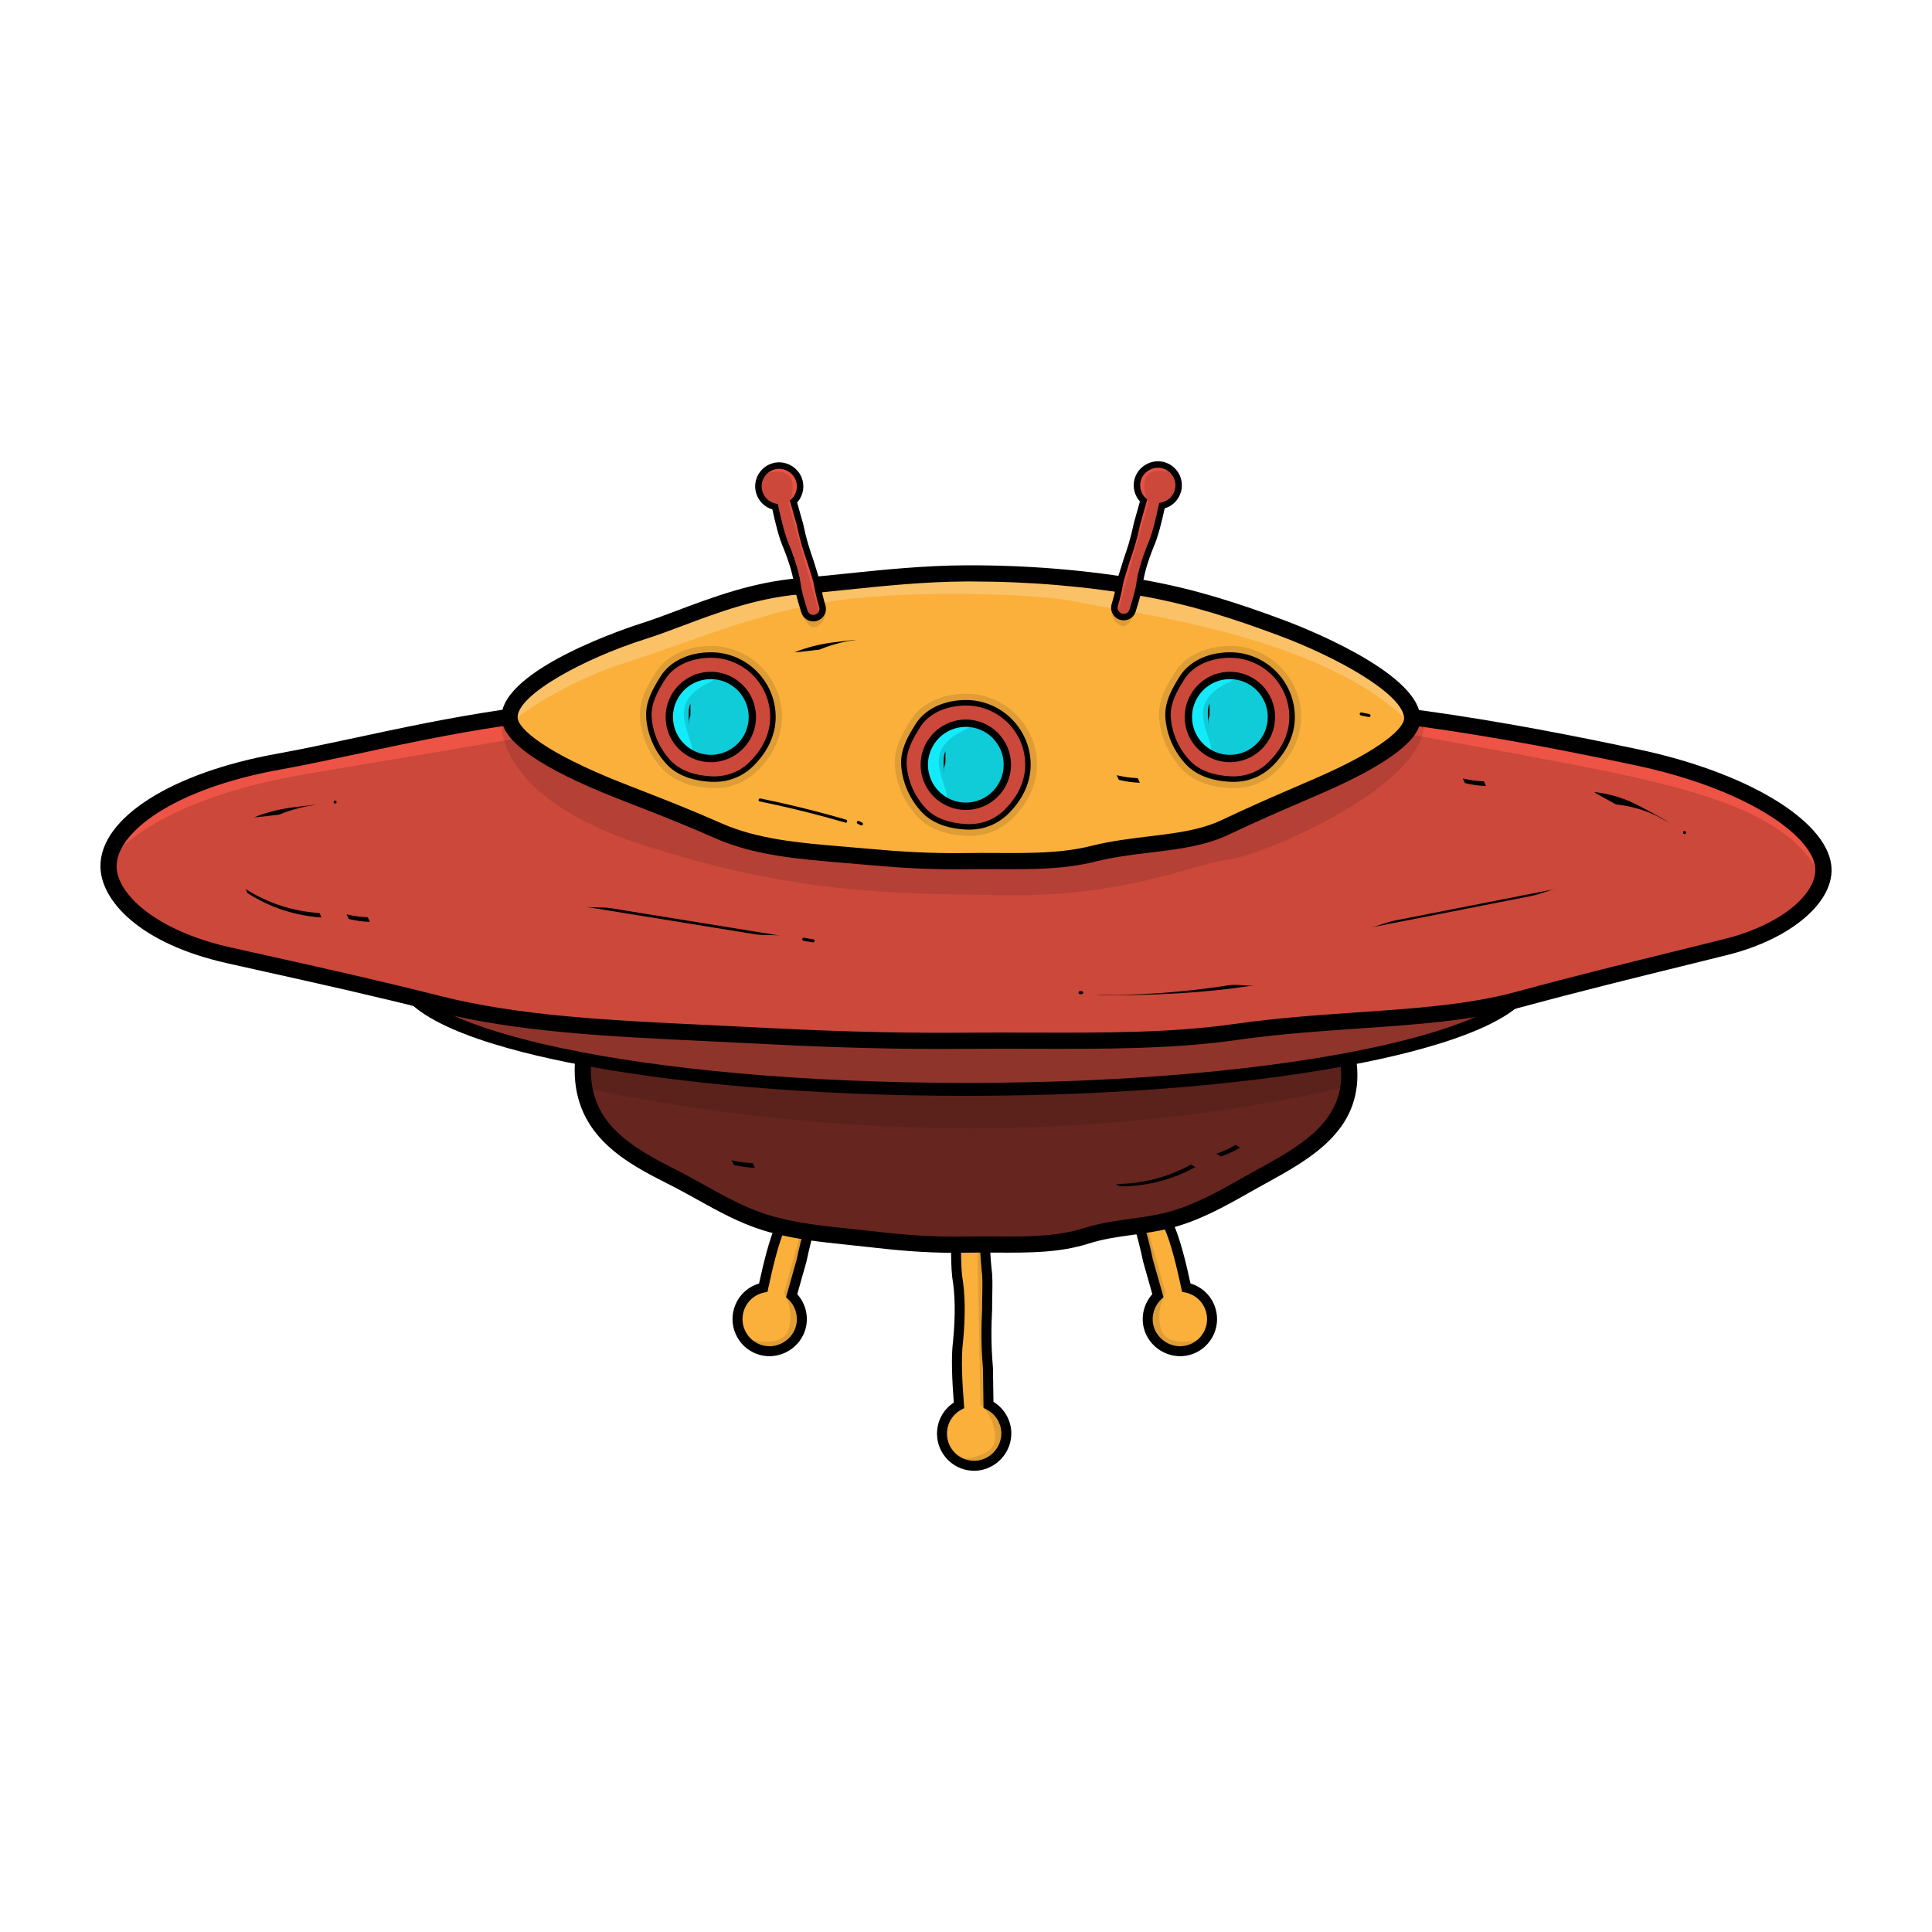 <?xml version='1.0' encoding='utf-8'?>
<svg xmlns="http://www.w3.org/2000/svg" enable-background="new 0 0 2000 2000" version="1.1" viewBox="0 0 2e3 2e3"> <style type="text/css"> .st0{opacity:0.11;} .st1{fill:#FBB03B;} .st2{fill:#66251E;} .st3{fill:#8F342A;} .st4{fill:#CB483B;} .st5{fill:#ED5445;} .st6{fill:#FBC167;} .st7{fill:#E85243;} .st8{fill:#10CBD8;} .st9{fill:#13EBFA;} </style> <path class="st0" d="m1146.9 1169.2s-2.29-16.6 13.21-26.94c15.51-10.34 26.9 24.45 26.9 24.45l-40.11 2.49z"/> <path class="st1" d="m1230 1397.7c-17.78 4.73-36.71-6.62-40.96-24.52-2.84-11.95 1.21-24.04 9.67-31.97l-10.27-36.32c-5.56-26.52-10.89-42.41-16.65-58.87-4.95-16.85-9.71-28.68-11.4-40.32-2.3-11.59-4.81-22.1-7.62-31.18-2.5-8.1 1.98-16.68 10.14-18.99 7.79-2.2 15.91 2.21 18.33 9.93 4.56 14.58 8.5 28.2 10.49 38.84 2.76 22.13 9.81 43.6 18.33 64.83 6.66 14.71 12.48 37.95 18.03 63.76 11.81 2.42 21.9 11.15 25.4 23.55 5.06 17.88-5.47 36.47-23.49 41.26z"/> <path class="st0" d="m1239.4 1387.2s-32.73 8.35-37.89-12.33 5.17-36.18 5.17-36.18l-48.2-173.5-6.38 3.13 46.63 172.9-10.19 19.28 2.63 24.71 21.21 12.04h23.51l7.62-6.29-4.11-3.76z"/> <path d="m1167 1149.8c-1.83 0-3.7 0.25-5.55 0.77-5.23 1.48-9.53 4.92-12.13 9.69-2.64 4.86-3.19 10.47-1.54 15.79 2.63 8.53 5.09 18.56 7.49 30.66 1.17 8.07 3.85 16.42 6.95 26.09 1.44 4.49 2.99 9.33 4.57 14.68 6.11 17.49 11.16 32.73 16.55 58.48l9.54 33.78c-8.43 9.34-11.83 22.33-8.91 34.64 2.35 9.89 8.83 18.64 17.8 24 8.95 5.36 19.72 6.93 29.52 4.32 10.05-2.67 18.41-9.12 23.55-18.15s6.41-19.51 3.59-29.5c-3.61-12.78-13.42-22.62-26.01-26.37-4.56-20.93-10.58-45.97-17.7-61.67-10.02-24.98-15.57-44.57-17.91-63.34-1.8-9.68-5.09-21.84-10.69-39.74-2.71-8.63-10.55-14.13-19.12-14.13zm54.75 243.81c-5.07 0-10.18-1.4-14.69-4.09-6.59-3.94-11.34-10.32-13.05-17.52-2.32-9.76 0.82-20.11 8.17-27.01l2.3-2.15-11.12-39.34c-5.43-25.96-10.8-42.17-16.75-59.17-1.52-5.19-3.1-10.11-4.56-14.68-3.08-9.61-5.51-17.2-6.6-24.68-2.52-12.71-5.06-23.09-7.8-31.96-0.82-2.64-0.55-5.42 0.75-7.81 1.25-2.3 3.33-3.96 5.86-4.68 5.13-1.45 10.4 1.41 11.99 6.5 3.68 11.78 8.19 26.78 10.34 38.25 2.41 19.37 8.16 39.76 18.62 65.8 7.16 15.81 13.26 41.92 17.78 62.93l0.71 3.3 3.31 0.67c10.37 2.12 18.6 9.75 21.46 19.9 2.07 7.31 1.14 14.97-2.62 21.58-3.76 6.6-9.88 11.32-17.23 13.27-2.24 0.6-4.55 0.89-6.87 0.89z"/> <path class="st0" d="m871.31 1169.2s2.29-16.6-13.21-26.94c-15.51-10.34-26.9 24.45-26.9 24.45l40.11 2.49z"/> <path class="st1" d="m788.24 1397.7c17.78 4.73 36.71-6.62 40.96-24.52 2.84-11.95-1.21-24.04-9.67-31.97l10.27-36.32c5.56-26.52 10.89-42.41 16.65-58.87 4.95-16.85 9.71-28.68 11.4-40.32 2.3-11.59 4.81-22.1 7.62-31.18 2.5-8.1-1.98-16.68-10.14-18.99-7.79-2.2-15.91 2.21-18.33 9.93-4.56 14.58-8.5 28.2-10.49 38.84-2.76 22.13-9.81 43.6-18.33 64.83-6.66 14.71-12.48 37.95-18.03 63.76-11.81 2.42-21.9 11.15-25.4 23.55-5.06 17.88 5.48 36.47 23.49 41.26z"/> <path class="st0" d="m778.86 1387.2s32.73 8.35 37.89-12.33c5.17-20.67-5.17-36.18-5.17-36.18l48.2-173.5 6.38 3.13-46.63 172.9 10.19 19.28-2.63 24.71-21.21 12.04h-23.51l-7.62-6.29 4.11-3.76z"/> <path d="m851.19 1149.8c1.83 0 3.7 0.25 5.55 0.77 5.23 1.48 9.53 4.92 12.13 9.69 2.64 4.86 3.19 10.47 1.54 15.79-2.63 8.53-5.09 18.56-7.49 30.66-1.17 8.07-3.85 16.42-6.95 26.09-1.44 4.49-2.99 9.33-4.57 14.68-6.11 17.49-11.16 32.73-16.55 58.48l-9.54 33.78c8.43 9.34 11.83 22.33 8.91 34.64-2.35 9.89-8.83 18.64-17.8 24-8.95 5.36-19.72 6.93-29.52 4.32-10.05-2.67-18.41-9.12-23.55-18.15s-6.41-19.51-3.59-29.5c3.61-12.78 13.42-22.62 26.01-26.37 4.56-20.93 10.58-45.97 17.7-61.67 10.02-24.98 15.57-44.57 17.91-63.34 1.8-9.68 5.09-21.84 10.69-39.74 2.71-8.62 10.54-14.13 19.12-14.13zm-54.75 243.82c5.07 0 10.18-1.4 14.69-4.09 6.59-3.94 11.34-10.32 13.05-17.52 2.32-9.76-0.82-20.11-8.17-27.01l-2.3-2.15 11.12-39.34c5.43-25.96 10.8-42.17 16.75-59.17 1.52-5.19 3.1-10.11 4.56-14.68 3.08-9.61 5.51-17.2 6.6-24.68 2.52-12.71 5.06-23.09 7.8-31.96 0.82-2.65 0.55-5.42-0.75-7.81-1.25-2.3-3.33-3.96-5.86-4.68-5.13-1.45-10.4 1.41-11.99 6.5-3.68 11.78-8.19 26.78-10.34 38.25-2.41 19.37-8.16 39.76-18.62 65.8-7.16 15.81-13.26 41.92-17.78 62.93l-0.71 3.3-3.31 0.67c-10.37 2.12-18.6 9.75-21.46 19.9-2.07 7.31-1.14 14.97 2.62 21.58 3.76 6.6 9.88 11.32 17.23 13.27 2.24 0.59 4.55 0.89 6.87 0.89z"/> <path class="st0" d="m1023.7 1274.6s-2.55-16.56-20.37-22.03-18.78 31.13-18.78 31.13l39.15-9.1z"/> <path class="st1" d="m1009.5 1517.3c18.39-0.55 33.29-16.85 32.23-35.22-0.7-12.26-8.03-22.69-18.41-27.87l-0.55-37.74c-2.26-27.01-1.7-43.76-0.89-61.18-0.08-17.56 1.1-30.26-0.61-41.9-1.11-11.76-1.71-22.55-1.62-32.06 0.08-8.47-6.67-15.42-15.15-15.29-8.09 0.12-14.61 6.67-14.72 14.76-0.2 15.28-0.07 29.45 1.06 40.22 3.69 22 3.07 44.58 0.98 67.36-2.18 16-1.1 39.93 0.96 66.26-10.62 5.69-17.79 16.95-17.6 29.84 0.27 18.58 15.69 33.38 34.32 32.82z"/> <path class="st0" d="m997.48 1509.9s33.75-1.36 32.78-22.65c-0.96-21.29-15.3-33.19-15.3-33.19l-3.45-180.03 7.01 1.17 4.78 179.01 15.28 15.56 4.55 24.43-16.88 17.6-22.53 6.73-9.1-3.85 2.86-4.78z"/> <path d="m998.87 1261.8c1.76-0.52 3.61-0.82 5.54-0.85 5.43-0.08 10.54 1.99 14.39 5.82 3.92 3.9 6.05 9.12 6 14.69-0.08 8.93 0.44 19.24 1.6 31.52 1.19 8.07 1.01 16.83 0.81 26.99-0.09 4.71-0.2 9.8-0.17 15.37-0.85 18.51-1.32 34.56 0.87 60.77l0.52 35.1c10.75 6.54 17.73 18.01 18.45 30.65 0.58 10.15-3.13 20.39-10.19 28.09-7.04 7.7-16.91 12.28-27.05 12.59-10.39 0.31-20.25-3.47-27.76-10.65s-11.73-16.86-11.88-27.24c-0.19-13.27 6.39-25.52 17.37-32.71-1.62-21.36-3.01-47.08-0.69-64.15 2.46-26.8 2.17-47.16-0.96-65.81-1.04-9.79-1.37-22.38-1.13-41.14 0.13-9.08 6.06-16.59 14.28-19.04zm17.29 249.28c4.85-1.45 9.35-4.25 12.9-8.12 5.18-5.66 7.91-13.14 7.49-20.52-0.57-10.02-6.53-19.04-15.56-23.54l-2.82-1.4-0.6-40.88c-2.22-26.43-1.72-43.5-0.88-61.49-0.03-5.41 0.07-10.58 0.17-15.37 0.2-10.09 0.36-18.06-0.73-25.54-1.22-12.9-1.76-23.57-1.67-32.85 0.03-2.77-1.02-5.35-2.95-7.27-1.86-1.85-4.33-2.85-6.95-2.81-5.33 0.08-9.56 4.32-9.63 9.66-0.16 12.35-0.19 28 1.03 39.61 3.23 19.25 3.55 40.43 0.99 68.38-2.34 17.19-0.71 43.96 0.97 65.38l0.26 3.37-2.98 1.59c-9.33 5-15.03 14.66-14.88 25.21 0.11 7.6 3.19 14.67 8.69 19.92 5.49 5.25 12.7 8.02 20.3 7.79 2.33-0.07 4.63-0.45 6.85-1.12z"/> <path class="st2" d="m1396 1124.4c-6.46 45.58-49.9 71.17-88.48 92.64-95.99 53.45-199.64 69.26-307.52 71.37-37.38 0.74-69.19-2.21-99.97-5.79-36.07-4.19-73.01-6.26-107.91-17.11-33.86-10.52-63.27-30.48-94.68-46.32-42.94-21.67-84.43-44.85-92.67-93.44-0.97-5.69-1.47-11.76-1.47-18.19 0-40.52 28.23-87.75 78.6-108.08 15.54-6.3 32.42-14.8 50.64-23.38 30.68-14.47 65.11-29.07 103.09-33.19 51.11-5.56 106.74-15.84 164.38-16.21 63.1-0.4 122.38 6.7 174.56 18.42 42.47 9.54 80.71 24.68 113.87 39.65 7.6 3.42 14.94 6.83 22 10.18 51.41 24.35 84.1 73.11 86.24 112.6 0.32 5.9 0.05 11.53-0.68 16.85z"/> <path class="st0" d="m1396 1124.4c-342.79 79.64-654.76 31.15-791.24 1.34-0.97-5.69-1.47-11.76-1.47-18.19 0-40.52 28.23-87.75 78.6-108.08 15.54-6.3 32.42-14.8 50.64-23.38l255.24-4.45s151.11 2.21 300.65 13.13c7.6 3.42 14.94 6.83 22 10.18 51.41 24.35 84.1 73.11 86.24 112.6 0.34 5.9 0.07 11.53-0.66 16.85z"/> <path d="m988.28 1296.9c-30.98 0-58.45-2.39-89.24-5.96-7.02-0.81-14.08-1.55-21.15-2.28-29.22-3.04-59.44-6.18-88.29-15.15-24.36-7.57-46.5-19.87-67.91-31.76-9.15-5.08-18.62-10.34-28.04-15.1-44-22.21-98.77-49.86-98.77-119.1 0-39.5 26.24-92.61 83.85-115.85 11.19-4.52 23.23-10.29 35.98-16.4 34.98-16.78 74.63-35.8 120-40.72 14.67-1.59 29.49-3.55 45.17-5.62 38.6-5.1 78.52-10.37 120.02-10.63 60.4-0.37 119.78 5.89 176.46 18.61 51.95 11.67 96.84 31.14 137.61 50.44 50.27 23.8 88.55 74.15 91.04 119.72 3.49 63.99-49.05 92.86-95.41 118.33-5.65 3.11-11.24 6.17-16.63 9.26-26.59 15.21-52.84 29.47-81.65 36.77-12.85 3.25-25.85 5.06-38.43 6.81-15.8 2.19-30.72 4.27-45.46 8.96-30.91 9.85-62.97 9.66-96.9 9.46-9.89-0.06-20.12-0.12-30.4 0.08-4.02 0.09-7.96 0.13-11.85 0.13zm16.78-361.84c-1.68 0-3.36 0-5.05 0.02-40.46 0.25-79.84 5.45-117.93 10.48-15.79 2.09-30.7 4.05-45.56 5.67-42.51 4.62-80.79 22.98-114.56 39.17-12.99 6.23-25.27 12.12-36.95 16.83-50.41 20.34-73.37 66.26-73.37 100.32 0 54.6 38.82 78.53 89.57 104.15 9.72 4.91 19.33 10.25 28.63 15.41 21.62 12.01 42.03 23.35 64.74 30.41 27.27 8.47 56.65 11.53 85.05 14.48 7.13 0.74 14.26 1.48 21.34 2.3 33.98 3.93 63.79 6.42 98.82 5.74 10.49-0.2 20.83-0.14 30.82-0.08 32.57 0.19 63.34 0.37 91.72-8.67 16.11-5.13 32.44-7.4 48.24-9.6 12.69-1.76 24.67-3.43 36.62-6.45 26.76-6.78 51.9-20.46 77.44-35.07 5.48-3.13 11.14-6.25 16.89-9.4 44.09-24.22 89.67-49.27 86.76-102.74-1.86-34.14-30.45-81.34-81.49-105.5-39.9-18.89-83.75-37.93-134.11-49.23-53.84-12.11-110.22-18.24-167.62-18.24z"/> <ellipse class="st3" cx="1e3" cy="1008.8" rx="583.46" ry="118.89"/> <path d="m1e3 1134.4c-156.28 0-303.28-12.42-413.91-34.96-80.41-16.38-176.25-45.41-176.25-90.63s95.85-74.25 176.25-90.63c110.63-22.54 257.62-34.96 413.91-34.96s303.28 12.42 413.91 34.96c80.41 16.38 176.25 45.41 176.25 90.63s-95.85 74.25-176.25 90.63c-110.63 22.55-257.62 34.96-413.91 34.96zm0-237.79c-345.01 0-576.77 58.01-576.77 112.2s231.76 112.2 576.77 112.2 576.77-58.01 576.77-112.2-231.76-112.2-576.77-112.2z"/> <path class="st4" d="m1886.6 909.12c-6.3 27.13-42.07 56.67-99.91 71.2-55.33 13.9-129.11 31.21-215.62 54.66-83.33 22.57-184.64 18.05-291.71 33.29-86.31 12.29-179.08 8.27-279.52 9.14-83.56 0.74-154.73-2.21-223.59-5.79-116.52-6.03-227.04-8.27-323.09-32.59-78.34-19.83-147.43-34.63-216.79-50.2-81.28-18.25-124.05-58.58-124.05-92.27 0-5.73 1.27-11.62 3.78-17.55 15.1-35.8 75.39-73.08 172.11-90.53 66.51-11.99 143.95-32.22 231.79-45.25 35.67-5.33 73.08-9.41 112.16-11.32 114.31-5.56 238.73-15.84 367.67-16.21 141.2-0.4 273.83 6.7 390.58 18.42 28.77 2.88 56.67 6.3 83.66 10.05 82.56 11.49 156.47 26.29 220.31 39.79 115.04 24.35 188.19 73.11 192.98 112.6 0.51 4.09 0.24 8.31-0.76 12.56z"/> <path class="st5" d="m1886.6 909.12c-2.51-3.42-5.06-7.23-7.54-11.55-33.26-57.57-130.85-79.71-187.79-93.11s-286.12-53.95-286.12-53.95h-789.45s-143.08 24.75-297.57 50.61c-154.5 25.86-197.43 82.05-197.43 82.05l-4.59-4.15c15.1-35.8 75.39-73.08 172.11-90.53 66.51-11.99 143.95-32.22 231.79-45.25 35.67-5.33 73.08-9.41 112.16-11.32 114.31-5.56 238.73-15.84 367.67-16.21 141.2-0.4 273.83 6.7 390.58 18.42 28.77 2.88 56.67 6.3 83.66 10.05 82.56 11.49 156.47 26.29 220.31 39.79 115.04 24.35 188.19 73.11 192.98 112.6 0.5 4.08 0.23 8.3-0.77 12.55z"/> <path d="m974.49 1085.9c-73.93 0-138.99-2.81-198.64-5.92-15.51-0.8-30.92-1.54-46.21-2.27-99.99-4.77-194.44-9.28-278.51-30.56-63.05-15.96-120.58-28.76-176.22-41.14-13.49-3-26.91-5.99-40.35-9.01-90.21-20.26-130.59-65.04-130.59-100.44 0-49.85 73.46-96.6 182.78-116.32 25.46-4.59 52.59-10.41 81.32-16.56 45.19-9.69 96.42-20.67 150.74-28.73 39.39-5.88 76.35-9.61 112.98-11.4 32.91-1.6 66.07-3.56 101.17-5.63 85.98-5.08 174.88-10.33 266.89-10.59 133.96-0.36 265.62 5.83 391.44 18.46 27.44 2.75 54.91 6.05 83.98 10.09 83.04 11.55 158.26 26.65 220.89 39.89 111.81 23.66 193.87 72.92 199.56 119.78 4.55 37.08-40.42 76.15-106.94 92.89-15.04 3.78-31.45 7.81-49.1 12.15-46.09 11.33-103.45 25.42-166.37 42.47-50.29 13.62-106.78 17.52-166.59 21.64-40.79 2.81-82.97 5.72-126.14 11.86-66.92 9.53-137.49 9.34-212.18 9.14-22.25-0.06-45.24-0.12-68.45 0.08-8.61 0.08-17.09 0.12-25.46 0.12zm36.98-361.84c-3.86 0-7.71 0-11.58 0.02-91.53 0.26-180.2 5.5-265.95 10.56-35.15 2.08-68.34 4.03-101.34 5.64-36.07 1.76-72.49 5.44-111.33 11.24-53.8 7.98-104.74 18.9-149.69 28.54-28.87 6.19-56.13 12.03-81.86 16.67-110.96 20.01-169.01 65.37-169.01 99.84 0 28.68 40.36 66.78 117.51 84.1 13.43 3.02 26.84 6 40.32 9 55.75 12.41 113.41 25.24 176.69 41.26 82.44 20.87 176.07 25.34 275.2 30.07 15.3 0.73 30.74 1.47 46.28 2.27 66.14 3.44 138.93 6.52 223.08 5.78 23.3-0.2 46.35-0.14 68.64-0.08 74.08 0.2 144.05 0.38 209.77-8.98 43.77-6.23 86.26-9.16 127.34-11.99 58.96-4.06 114.65-7.9 163.36-21.09 63.1-17.1 120.57-31.22 166.75-42.57 17.62-4.33 34-8.36 49.02-12.13 65.25-16.42 97.34-50.7 94.4-74.62-3.98-32.83-70.66-80.93-186.4-105.43-62.34-13.18-137.2-28.2-219.73-39.69-28.85-4.01-56.11-7.28-83.34-10.01-121.6-12.21-248.77-18.4-378.13-18.4z"/> <g class="st0"> <path d="m1271.4 889.86c-38.15 5.02-105.87 38.52-229.58 36.84-123.72-1.71-217.9-1.67-374.47-51.44-156.61-49.8-148.2-127.74-148.2-127.74l0.94-4.29c35.67-5.33 73.08-9.41 112.16-11.32 114.31-5.56 238.73-15.84 367.67-16.21 141.2-0.4 273.83 6.7 390.58 18.42 28.77 2.88 56.67 6.3 83.66 10.05 7.24 66.95-164.61 140.67-202.76 145.69z"/> </g> <path class="st1" d="m1461.9 742.5c1.71 24.72-60.99 55.13-92.44 68.99-25.99 11.45-60.62 25.72-101.24 45.01-39.15 18.59-86.71 14.84-137.01 27.4-40.52 10.11-84.06 6.83-131.25 7.54-39.22 0.6-72.64-1.81-105-4.76-54.72-4.96-106.6-6.83-151.72-26.83-36.81-16.34-69.26-28.53-101.81-41.36-38.18-15.04-113.94-48.23-113.94-75.99 0-4.62 1.64-9.34 4.59-14.1 18.42-29.61 88.12-60.49 133.7-74.89 43.91-13.9 97.96-41.19 161.53-46.59 53.65-4.59 112.1-13.06 172.65-13.36 66.31-0.3 128.61 5.53 183.43 15.17 54.86 9.65 102.95 26.29 142.74 41.03 47.26 17.55 114.04 50.5 131.49 80.25v0.03c2.5 4.22 4.01 8.41 4.28 12.46z"/> <path class="st6" d="m1457.6 730.01v0.03l-4.05 13.06c-93.78-88.18-291.41-109.45-335.79-119.5-44.41-10.05-186.71-13.4-263.75 0-77.03 13.4-137.31 40.19-205.1 61.86s-113.06 57.04-113.06 57.04l-3.78-14.1c18.42-29.61 88.12-60.49 133.7-74.89 43.91-13.9 97.96-41.19 161.53-46.59 53.65-4.59 112.1-13.06 172.65-13.36 66.31-0.3 128.61 5.53 183.43 15.17 54.86 9.65 102.95 26.29 142.74 41.03 47.25 17.55 114.03 50.51 131.48 80.25z"/> <path d="m987.68 899.91c-32.45 0-61.23-1.97-93.5-4.89-7.25-0.66-14.45-1.26-21.59-1.86-47.5-3.98-92.36-7.74-132.76-25.66-29.54-13.1-56.54-23.65-82.64-33.84-6.3-2.46-12.57-4.91-18.84-7.38-79.12-31.16-119.24-59.35-119.24-83.77 0-50.83 138.24-95.13 144.13-96.99 11.81-3.73 24.48-8.5 37.9-13.54 36.62-13.77 78.13-29.38 125.45-33.4 15.44-1.31 31.02-2.93 47.52-4.63 40.49-4.19 82.35-8.52 125.82-8.74 63.31-0.25 125.51 4.83 184.91 15.29 54.41 9.58 101.46 25.58 144.2 41.44 14.11 5.23 137.91 52.51 141.22 100.01 0.57 8.22 2.31 33.23-97.4 77.21-7.14 3.15-14.93 6.51-23.31 10.12-22.67 9.78-48.37 20.86-77.74 34.81-24.47 11.62-51.46 14.88-80.03 18.33-18.98 2.29-38.6 4.66-58.52 9.63-32.17 8.03-65.69 7.88-101.17 7.72-10.41-0.05-21.16-0.09-31.99 0.07-4.22 0.04-8.35 0.07-12.42 0.07zm17.64-297.98c-1.78 0-3.55 0-5.33 0.01-42.64 0.21-84.09 4.5-124.17 8.65-16.58 1.72-32.24 3.34-47.83 4.67-45.01 3.83-85.37 19-120.98 32.39-13.63 5.12-26.51 9.96-38.74 13.83-63.96 20.23-132.43 57.61-132.43 81.03 0 11.72 28.45 36.61 108.63 68.19 6.26 2.47 12.52 4.91 18.8 7.36 26.28 10.26 53.46 20.87 83.34 34.13 37.82 16.78 81.32 20.42 127.37 24.28 7.18 0.6 14.42 1.21 21.71 1.87 35.78 3.25 67.18 5.28 104.13 4.73 10.99-0.17 21.83-0.12 32.32-0.07 34.4 0.17 66.9 0.31 97.04-7.22 20.93-5.23 41.08-7.66 60.57-10.01 27.18-3.28 52.85-6.38 74.86-16.83 29.64-14.08 56.61-25.71 78.29-35.06 8.34-3.6 16.09-6.94 23.19-10.07 65.65-28.95 88.14-50.81 87.45-60.73-1.72-24.74-68.44-62.5-130.34-85.47-42-15.59-88.18-31.3-141.28-40.64-56.75-9.98-116.14-15.04-176.6-15.04z"/> <path class="st0" d="m1150.2 629.6s-1.49 10.76 8.56 17.45c10.05 6.7 17.43-15.85 17.43-15.85l-25.99-1.6z"/> <path class="st4" d="m1204.1 481.54c-11.52-3.07-23.79 4.29-26.54 15.89-1.84 7.74 0.78 15.58 6.27 20.72l-6.65 23.53c-3.6 17.19-7.06 27.48-10.79 38.15-3.21 10.92-6.29 18.58-7.39 26.13-1.49 7.51-3.12 14.32-4.94 20.2-1.62 5.25 1.28 10.81 6.57 12.3 5.05 1.43 10.31-1.43 11.88-6.44 2.96-9.45 5.5-18.27 6.8-25.17 1.79-14.34 6.36-28.25 11.88-42.01 4.32-9.53 8.08-24.59 11.68-41.32 7.65-1.57 14.19-7.23 16.46-15.26 3.26-11.57-3.56-23.62-15.23-26.72z"/> <path class="st7" d="m1210.1 488.35s-21.2-5.41-24.55 7.99 3.35 23.44 3.35 23.44l-31.24 112.42-4.13-2.03 30.22-112.03-6.6-12.49 1.7-16.01 13.74-7.8h15.23l4.93 4.08-2.65 2.43z"/> <path d="m1163.3 642.18c-1.19 0-2.4-0.16-3.6-0.5-3.39-0.96-6.18-3.19-7.86-6.28-1.71-3.15-2.07-6.78-1-10.23 1.71-5.53 3.3-12.03 4.85-19.87 0.76-5.23 2.49-10.64 4.5-16.9 0.93-2.91 1.94-6.05 2.96-9.51 3.96-11.34 7.23-21.21 10.72-37.89l6.18-21.89c-5.46-6.05-7.67-14.47-5.77-22.45 1.52-6.41 5.72-12.08 11.53-15.55 5.8-3.47 12.78-4.49 19.13-2.8 6.51 1.73 11.93 5.91 15.26 11.76s4.16 12.64 2.32 19.12c-2.34 8.28-8.7 14.66-16.85 17.09-2.95 13.56-6.86 29.79-11.47 39.96-6.49 16.18-10.09 28.88-11.61 41.04-1.17 6.27-3.3 14.15-6.92 25.75-1.74 5.58-6.81 9.15-12.37 9.15zm35.48-157.98c-3.28 0-6.6 0.9-9.52 2.65-4.27 2.55-7.35 6.69-8.45 11.35-1.5 6.33 0.53 13.03 5.3 17.5l1.49 1.39-7.21 25.49c-3.52 16.82-7 27.33-10.85 38.34-0.98 3.36-2.01 6.55-2.96 9.51-1.99 6.23-3.57 11.14-4.28 15.99-1.63 8.24-3.28 14.96-5.05 20.71-0.53 1.71-0.36 3.51 0.48 5.06 0.81 1.49 2.16 2.57 3.79 3.03 3.33 0.94 6.74-0.91 7.77-4.21 2.39-7.64 5.31-17.35 6.7-24.78 1.56-12.55 5.29-25.76 12.06-42.64 4.64-10.24 8.59-27.16 11.52-40.77l0.46-2.14 2.14-0.44c6.72-1.38 12.05-6.32 13.91-12.89 1.34-4.74 0.74-9.7-1.7-13.98s-6.4-7.33-11.16-8.6c-1.44-0.38-2.94-0.57-4.44-0.57z"/> <path class="st0" d="m854.97 630.7s1.49 10.76-8.56 17.45-17.43-15.85-17.43-15.85l25.99-1.6z"/> <path class="st4" d="m801.15 482.64c11.52-3.07 23.79 4.29 26.54 15.89 1.84 7.74-0.78 15.58-6.27 20.72l6.65 23.53c3.6 17.19 7.06 27.48 10.79 38.15 3.21 10.92 6.29 18.58 7.39 26.13 1.49 7.51 3.12 14.32 4.94 20.2 1.62 5.25-1.28 10.81-6.57 12.3-5.05 1.43-10.31-1.43-11.88-6.44-2.96-9.45-5.5-18.27-6.8-25.17-1.79-14.34-6.36-28.25-11.88-42.01-4.32-9.53-8.08-24.59-11.68-41.32-7.65-1.57-14.19-7.23-16.46-15.26-3.27-11.57 3.55-23.61 15.23-26.72z"/> <path class="st7" d="m795.07 489.45s21.2-5.41 24.55 7.99-3.35 23.44-3.35 23.44l31.23 112.42 4.13-2.03-30.22-112.03 6.6-12.49-1.7-16.01-13.74-7.8h-15.23l-4.93 4.08 2.66 2.43z"/> <path d="m841.93 643.28c1.19 0 2.4-0.16 3.6-0.5 3.39-0.96 6.18-3.19 7.86-6.28 1.71-3.15 2.07-6.78 1-10.23-1.71-5.53-3.3-12.03-4.85-19.87-0.76-5.23-2.49-10.64-4.5-16.9-0.93-2.91-1.94-6.05-2.96-9.51-3.96-11.34-7.23-21.21-10.72-37.89l-6.18-21.89c5.46-6.05 7.67-14.47 5.77-22.45-1.52-6.41-5.72-12.08-11.53-15.55-5.8-3.47-12.78-4.49-19.13-2.8-6.51 1.73-11.93 5.91-15.26 11.76s-4.16 12.64-2.32 19.12c2.34 8.28 8.7 14.66 16.85 17.09 2.95 13.56 6.86 29.79 11.47 39.96 6.49 16.18 10.09 28.88 11.61 41.04 1.17 6.27 3.3 14.15 6.92 25.75 1.74 5.59 6.82 9.15 12.37 9.15zm-35.47-157.98c3.28 0 6.6 0.9 9.52 2.65 4.27 2.55 7.35 6.69 8.45 11.35 1.5 6.33-0.53 13.03-5.3 17.5l-1.49 1.39 7.21 25.49c3.52 16.82 7 27.33 10.85 38.34 0.98 3.36 2.01 6.55 2.96 9.51 2 6.23 3.57 11.14 4.28 15.99 1.63 8.24 3.28 14.96 5.05 20.71 0.53 1.71 0.36 3.51-0.48 5.06-0.81 1.49-2.16 2.57-3.79 3.03-3.33 0.94-6.74-0.91-7.77-4.21-2.39-7.64-5.31-17.35-6.7-24.78-1.56-12.55-5.29-25.76-12.06-42.64-4.64-10.24-8.59-27.16-11.52-40.77l-0.46-2.14-2.14-0.44c-6.72-1.38-12.05-6.32-13.91-12.89-1.34-4.74-0.74-9.7 1.7-13.98 2.43-4.28 6.4-7.33 11.16-8.6 1.44-0.38 2.93-0.57 4.44-0.57z"/> <path class="st0" d="m999.92 718.15c-25.09 0-46.49 10.26-57.24 27.43-2.21 3.53-4.35 7.05-6.33 10.6-6.26 11.27-10.79 22.84-9.96 35.85 1.25 19.58 9.82 39.1 23.51 53.55 11.2 11.82 27.93 18.43 49.71 19.64 1.35 0.08 2.69 0.11 4.03 0.11 10.78 0 20.84-2.45 29.81-7.23 5.51-2.92 10.6-6.73 15.22-11.37 16.21-16.33 24.79-35.37 24.79-55.04 0-40.54-32.99-73.54-73.54-73.54zm0.3 136.19c-18.91-1.05-33.18-6.51-42.41-16.25-11.97-12.63-19.45-29.67-20.54-46.75-0.54-8.5 1.99-16.65 5.92-24.71 2.49-5.1 5.55-10.17 8.73-15.27 8.61-13.77 27.01-22.32 48-22.32 34.54 0 62.64 28.1 62.64 62.64 0 21.15-11.76 37.43-21.63 47.37-5.45 5.49-11.74 9.56-18.67 12.12-6.79 2.53-14.2 3.6-22.04 3.17z"/> <path d="m999.92 724.66c-22.87 0-42.38 9.35-52.18 25.01-2.01 3.21-3.97 6.43-5.77 9.67-5.71 10.27-9.84 20.82-9.08 32.68 1.14 17.85 8.95 35.64 21.43 48.81 10.21 10.78 25.46 16.8 45.32 17.9 1.23 0.07 2.45 0.1 3.67 0.1 9.83 0 19-2.23 27.17-6.59 5.02-2.67 9.67-6.13 13.88-10.37 14.78-14.89 22.6-32.24 22.6-50.18-0.01-36.96-30.08-67.03-67.04-67.03zm0.27 124.14c-17.24-0.95-30.25-5.94-38.66-14.81-10.91-11.51-17.73-27.04-18.73-42.61-0.5-7.75 1.81-15.18 5.39-22.53 2.27-4.65 5.06-9.27 7.96-13.92 7.85-12.55 24.62-20.35 43.75-20.35 31.49 0 57.1 25.62 57.1 57.1 0 19.28-10.72 34.12-19.71 43.18-4.97 5-10.7 8.71-17.02 11.05-6.17 2.31-12.93 3.29-20.08 2.89z"/> <path class="st4" d="m1061.3 791.7c0 18.39-8.9 34.04-20.91 46.14-10.79 10.86-24.94 16.08-40.44 15.22-15.98-0.89-31.3-5.4-41.51-16.17-10.92-11.52-18.73-27.63-19.85-45.19-0.89-13.97 6.1-26.41 13.94-38.94 9.4-15.02 28.31-22.41 47.41-22.41 33.89-0.01 61.36 27.46 61.36 61.35z"/> <path class="st8" d="m1042.8 791.65c0 23.74-19.26 43-43 43-10.72 0-20.55-3.93-28.08-10.46h-0.03c-9.12-7.88-14.9-19.54-14.9-32.54 0-18.52 11.71-34.28 28.13-40.34 0.03-0.03 0.05-0.03 0.08-0.03 4.61-1.7 9.6-2.64 14.8-2.64 23.74 0.01 43 19.26 43 43.01z"/> <path class="st9" d="m1002.3 753.64c-2.62 2.54-29.07 10.36-30.41 32.94-1.21 20.39 19.84 49.87-0.2 37.6h-0.03c-9.12-7.88-14.9-19.54-14.9-32.54 0-18.52 11.71-34.28 28.13-40.34h0.03s0.03 0 0.05-0.03c1.07-0.24 26.18-6.2 17.33 2.37z"/> <path d="m999.81 838.45c-10.77 0-21.17-3.71-29.46-10.46h-0.03l-1.09-0.92c-10.31-8.9-16.22-21.81-16.22-35.41 0-19.24 11.97-36.67 29.86-43.62l0.54-0.52 0.9-0.01c4.98-1.76 10.19-2.65 15.49-2.65 25.81 0 46.8 21 46.8 46.8s-20.98 46.79-46.79 46.79zm-26.24-17.7 0.66 0.56c7.08 6.15 16.16 9.53 25.58 9.53 21.62 0 39.2-17.58 39.2-39.2s-17.58-39.2-39.2-39.2c-4.62 0-9.16 0.81-13.48 2.4l-0.54 0.2c-15.08 5.78-25.18 20.42-25.18 36.6 0 11.12 4.71 21.68 12.96 29.11z"/> <path d="m978.65 777.85c-0.8 1.78-1.33 3.67-1.55 5.61-0.25 2.21-0.17 4.47-0.18 6.68-0.01 2.58-0.02 5.17 0.04 7.75 0.01 0.69 0.04 1.37 0.1 2.05-0.05-0.58 0.04-1.3 0.04-1.86 0.02-1.49 0.02-2.99 0.02-4.48s0-2.99-0.02-4.48c-0.01-0.62 0.01-1.24-0.04-1.86-0.01-0.11-0.02-0.23-0.03-0.34 0.01 0.08 0.01 0.15 0.02 0.23l-0.03-0.51c0-0.06 0-0.11-0.01-0.17 0.04 1.81 0.04 3.62 0.01 5.43 0.03 1.76 0.03 3.52 0 5.28-0.01 0.21 0 0.2 0-0.02l0.03-0.51c-0.01 0.08-0.01 0.15-0.02 0.23 0.17-2.2 0.71-4.35 1.62-6.37 0.02-0.18 0.03-0.36 0.02-0.55 0.01-0.44 0.02-0.87 0.02-1.31 0.02-1.49 0.02-2.99 0.02-4.48s0-2.99-0.02-4.48c0-0.33-0.01-0.66-0.01-0.99 0.01-0.27 0-0.56-0.03-0.85z"/> <path class="st0" d="m1273.4 668.72c-25.09 0-46.49 10.26-57.24 27.43-2.21 3.53-4.35 7.05-6.33 10.6-6.26 11.27-10.79 22.84-9.96 35.85 1.25 19.58 9.82 39.1 23.51 53.55 11.2 11.82 27.93 18.43 49.71 19.64 1.35 0.08 2.69 0.11 4.03 0.11 10.78 0 20.84-2.45 29.81-7.23 5.51-2.92 10.6-6.73 15.22-11.37 16.21-16.33 24.79-35.37 24.79-55.04 0-40.54-32.98-73.54-73.54-73.54zm0.31 136.19c-18.91-1.05-33.18-6.51-42.41-16.25-11.97-12.63-19.45-29.67-20.54-46.75-0.55-8.5 1.99-16.65 5.92-24.71 2.49-5.1 5.55-10.17 8.73-15.27 8.61-13.77 27.01-22.32 48-22.32 34.54 0 62.64 28.1 62.64 62.64 0 21.15-11.76 37.43-21.63 47.37-5.45 5.49-11.74 9.56-18.67 12.12-6.79 2.53-14.2 3.61-22.04 3.17z"/> <path d="m1273.4 675.23c-22.87 0-42.38 9.35-52.18 25.01-2.01 3.21-3.97 6.43-5.77 9.67-5.71 10.27-9.84 20.82-9.08 32.68 1.14 17.85 8.95 35.64 21.43 48.81 10.21 10.78 25.46 16.8 45.32 17.9 1.23 0.07 2.45 0.1 3.67 0.1 9.83 0 19-2.23 27.17-6.59 5.02-2.67 9.67-6.13 13.88-10.37 14.78-14.89 22.6-32.24 22.6-50.18 0-36.95-30.07-67.03-67.04-67.03zm0.28 124.15c-17.24-0.95-30.25-5.94-38.66-14.81-10.91-11.51-17.73-27.04-18.73-42.61-0.5-7.75 1.81-15.18 5.39-22.53 2.27-4.65 5.06-9.27 7.96-13.92 7.85-12.55 24.62-20.35 43.75-20.35 31.49 0 57.1 25.62 57.1 57.1 0 19.28-10.72 34.12-19.71 43.18-4.97 5-10.7 8.71-17.02 11.05-6.18 2.3-12.94 3.28-20.08 2.89z"/> <path class="st4" d="m1334.7 742.27c0 18.39-8.9 34.04-20.91 46.14-10.79 10.86-24.94 16.07-40.44 15.22-15.98-0.89-31.3-5.4-41.51-16.17-10.92-11.52-18.73-27.63-19.85-45.19-0.89-13.97 6.1-26.41 13.94-38.94 9.4-15.02 28.31-22.41 47.41-22.41 33.89 0 61.36 27.46 61.36 61.35z"/> <path class="st8" d="m1316.2 742.22c0 23.74-19.26 43-43 43-10.72 0-20.55-3.93-28.08-10.46h-0.03c-9.12-7.88-14.9-19.54-14.9-32.54 0-18.52 11.71-34.28 28.13-40.34 0.03-0.03 0.05-0.03 0.08-0.03 4.61-1.7 9.6-2.64 14.8-2.64 23.74 0.01 43 19.27 43 43.01z"/> <path class="st9" d="m1275.8 704.21c-2.62 2.54-29.07 10.36-30.41 32.94-1.21 20.39 19.84 49.87-0.2 37.6h-0.03c-9.12-7.88-14.9-19.54-14.9-32.54 0-18.52 11.71-34.28 28.13-40.34h0.03s0.03 0 0.05-0.03c1.06-0.24 26.18-6.2 17.33 2.37z"/> <path d="m1273.2 789.02c-10.77 0-21.17-3.71-29.46-10.46h-0.03l-1.09-0.92c-10.31-8.9-16.22-21.81-16.22-35.41 0-19.24 11.97-36.67 29.86-43.62l0.54-0.52 0.9-0.01c4.98-1.76 10.19-2.65 15.49-2.65 25.81 0 46.8 21 46.8 46.8s-20.99 46.79-46.79 46.79zm-26.25-17.69 0.66 0.56c7.08 6.15 16.16 9.53 25.58 9.53 21.62 0 39.2-17.58 39.2-39.2s-17.58-39.2-39.2-39.2c-4.62 0-9.16 0.81-13.48 2.4l-0.54 0.2c-15.08 5.78-25.18 20.42-25.18 36.6 0.01 11.11 4.72 21.67 12.96 29.11z"/> <path d="m1252.1 728.42c-0.8 1.78-1.33 3.67-1.55 5.61-0.25 2.21-0.17 4.47-0.18 6.68-0.01 2.58-0.02 5.17 0.04 7.75 0.01 0.69 0.04 1.37 0.1 2.05-0.05-0.58 0.04-1.3 0.04-1.86 0.02-1.49 0.02-2.99 0.02-4.48s0-2.99-0.02-4.48c-0.01-0.62 0.01-1.24-0.04-1.86-0.01-0.11-0.02-0.23-0.03-0.34 0.01 0.08 0.01 0.15 0.02 0.23l-0.03-0.51c0-0.06 0-0.11-0.01-0.17 0.04 1.81 0.04 3.62 0.01 5.43 0.03 1.76 0.03 3.52 0 5.28-0.01 0.21 0 0.2 0-0.02l0.03-0.51c-0.01 0.08-0.01 0.15-0.02 0.23 0.17-2.2 0.71-4.35 1.62-6.37 0.02-0.18 0.03-0.36 0.02-0.55 0.01-0.44 0.02-0.87 0.02-1.31 0.02-1.49 0.02-2.99 0.02-4.48s0-2.99-0.02-4.48c0-0.33-0.01-0.66-0.01-0.99 0.01-0.27-0.01-0.56-0.03-0.85z"/> <path class="st0" d="m735.95 668.72c-25.09 0-46.49 10.26-57.24 27.43-2.21 3.53-4.35 7.05-6.33 10.6-6.26 11.27-10.79 22.84-9.96 35.85 1.25 19.58 9.82 39.1 23.51 53.55 11.2 11.82 27.93 18.43 49.71 19.64 1.35 0.08 2.69 0.11 4.03 0.11 10.78 0 20.84-2.45 29.81-7.23 5.51-2.92 10.6-6.73 15.22-11.37 16.21-16.33 24.79-35.37 24.79-55.04 0-40.54-32.99-73.54-73.54-73.54zm0.3 136.19c-18.91-1.05-33.18-6.51-42.41-16.25-11.97-12.63-19.45-29.67-20.54-46.75-0.54-8.5 1.99-16.65 5.92-24.71 2.49-5.1 5.55-10.17 8.73-15.27 8.61-13.77 27.01-22.32 48-22.32 34.54 0 62.64 28.1 62.64 62.64 0 21.15-11.76 37.43-21.63 47.37-5.45 5.49-11.74 9.56-18.67 12.12-6.79 2.53-14.2 3.61-22.04 3.17z"/> <path d="m735.95 675.23c-22.87 0-42.38 9.35-52.18 25.01-2.01 3.21-3.97 6.43-5.77 9.67-5.71 10.27-9.84 20.82-9.08 32.68 1.14 17.85 8.95 35.64 21.43 48.81 10.21 10.78 25.46 16.8 45.32 17.9 1.23 0.07 2.45 0.1 3.67 0.1 9.83 0 19-2.23 27.17-6.59 5.02-2.67 9.67-6.13 13.88-10.37 14.78-14.89 22.6-32.24 22.6-50.18-0.01-36.95-30.08-67.03-67.04-67.03zm0.27 124.15c-17.24-0.95-30.25-5.94-38.66-14.81-10.91-11.51-17.73-27.04-18.73-42.61-0.5-7.75 1.81-15.18 5.39-22.53 2.27-4.65 5.06-9.27 7.96-13.92 7.85-12.55 24.62-20.35 43.75-20.35 31.49 0 57.1 25.62 57.1 57.1 0 19.28-10.72 34.12-19.71 43.18-4.97 5-10.7 8.71-17.02 11.05-6.17 2.3-12.93 3.28-20.08 2.89z"/> <path class="st4" d="m797.3 742.27c0 18.39-8.9 34.04-20.91 46.14-10.79 10.86-24.94 16.07-40.44 15.22-15.98-0.89-31.3-5.4-41.51-16.17-10.92-11.52-18.73-27.63-19.85-45.19-0.89-13.97 6.1-26.41 13.94-38.94 9.4-15.02 28.31-22.41 47.41-22.41 33.89 0 61.36 27.46 61.36 61.35z"/> <path class="st8" d="m778.84 742.22c0 23.74-19.26 43-43 43-10.72 0-20.55-3.93-28.08-10.46h-0.03c-9.12-7.88-14.9-19.54-14.9-32.54 0-18.52 11.71-34.28 28.13-40.34 0.03-0.03 0.05-0.03 0.08-0.03 4.61-1.7 9.6-2.64 14.8-2.64 23.74 0.01 43 19.27 43 43.01z"/> <path class="st9" d="m738.38 704.21c-2.62 2.54-29.07 10.36-30.41 32.94-1.21 20.39 19.84 49.87-0.2 37.6h-0.03c-9.12-7.88-14.9-19.54-14.9-32.54 0-18.52 11.71-34.28 28.13-40.34h0.03s0.03 0 0.05-0.03c1.06-0.24 26.17-6.2 17.33 2.37z"/> <path d="m735.84 789.02c-10.77 0-21.17-3.71-29.46-10.46h-0.03l-1.09-0.92c-10.31-8.9-16.22-21.81-16.22-35.41 0-19.24 11.97-36.67 29.86-43.62l0.54-0.52 0.9-0.01c4.98-1.76 10.19-2.65 15.49-2.65 25.81 0 46.8 21 46.8 46.8s-20.98 46.79-46.79 46.79zm-26.24-17.69 0.66 0.56c7.08 6.15 16.16 9.53 25.58 9.53 21.62 0 39.2-17.58 39.2-39.2s-17.58-39.2-39.2-39.2c-4.62 0-9.16 0.81-13.48 2.4l-0.54 0.2c-15.08 5.78-25.18 20.42-25.18 36.6 0 11.11 4.71 21.67 12.96 29.11z"/> <path d="m714.68 728.42c-0.8 1.78-1.33 3.67-1.55 5.61-0.25 2.21-0.17 4.47-0.18 6.68-0.01 2.58-0.02 5.17 0.04 7.75 0.01 0.69 0.04 1.37 0.1 2.05-0.05-0.58 0.04-1.3 0.04-1.86 0.02-1.49 0.02-2.99 0.02-4.48s0-2.99-0.02-4.48c-0.01-0.62 0.01-1.24-0.04-1.86-0.01-0.11-0.02-0.23-0.03-0.34 0.01 0.08 0.01 0.15 0.02 0.23l-0.03-0.51c0-0.06 0-0.11-0.01-0.17 0.04 1.81 0.04 3.62 0.01 5.43 0.03 1.76 0.03 3.52 0 5.28-0.01 0.21 0 0.2 0-0.02l0.03-0.51c-0.01 0.08-0.01 0.15-0.02 0.23 0.17-2.2 0.71-4.35 1.62-6.37 0.02-0.18 0.03-0.36 0.02-0.55 0.01-0.44 0.02-0.87 0.02-1.31 0.02-1.49 0.02-2.99 0.02-4.48s0-2.99-0.02-4.48c0-0.33-0.01-0.66-0.01-0.99 0.01-0.27 0-0.56-0.03-0.85z"/> <path d="m330.4 945.12c-27.2-1.67-53.59-10.31-76.51-25.04 1.32 0.85 1.32 3.76 2.67 4.63 22.92 14.74 49.32 23.38 76.51 25.04-0.94-0.06-1.65-4.57-2.67-4.63z"/> <path d="m1232.8 1205.6c-23.82 13.22-50.72 20.14-77.97 20.04 1.56 0.01 3.14 2.46 4.74 2.46 27.25 0.1 54.15-6.82 77.97-20.04-0.83 0.46-3.85-2.96-4.74-2.46z"/> <path d="m289.33 843.13c9.28-3.78 18.89-6.65 28.72-8.57-0.16 0.03-0.31 0.06-0.47 0.09 2.44-0.46 4.88-0.89 7.34-1.22-0.46 0.06 2.87-0.21 1.33-0.26-1.93-0.06-4.23 0.42-6.11 0.63-6.05 0.67-12.11 1.35-18.15 2.16-13.47 1.82-26.6 5.12-39.2 10.26 0.84-0.34 3.24-0.29 3.9-0.36 3.13-0.33 6.26-0.69 9.39-1.05 3.13-0.37 6.25-0.73 9.38-1.13 1.18-0.15 2.76-0.1 3.87-0.55z"/> <path d="m848.63 672.33c9.28-3.78 18.89-6.65 28.72-8.57-0.16 0.03-0.31 0.06-0.47 0.09 2.44-0.46 4.88-0.89 7.34-1.22-0.46 0.06 2.87-0.21 1.33-0.26-1.93-0.06-4.23 0.42-6.11 0.63-6.05 0.67-12.11 1.35-18.15 2.16-13.47 1.82-26.6 5.12-39.2 10.26 0.84-0.34 3.24-0.29 3.9-0.36 3.13-0.33 6.26-0.69 9.39-1.05 3.13-0.37 6.25-0.73 9.38-1.13 1.19-0.16 2.77-0.1 3.87-0.55z"/> <path d="m1704.6 838.71c-0.79-0.49-1.59-0.96-2.39-1.44 16.33 8.81 21.33 11.59 15 8.36-0.31-0.15-0.62-0.31-0.93-0.46-2.02-1-4.07-1.94-6.15-2.82-3.97-1.69-8.02-3.17-12.13-4.46-8.07-2.52-16.37-4.2-24.78-5.11-0.87-0.09-2.96-1.54-3.47-1.81-2.77-1.5-5.53-3.02-8.28-4.54-2.75-1.53-5.51-3.06-8.24-4.61-0.86-0.49-2.46-1.88-3.38-1.98 11.5 1.25 22.79 3.97 33.56 8.2 5.23 2.05 10.28 4.47 15.24 7.1 9.61 5.11 19.24 10.29 28.51 15.99 1.48 0.91-1.98-0.96-1.23-0.56-2.35-1.24-4.68-2.53-7.01-3.81-4.78-2.64-9.66-5.18-14.32-8.05z"/> <path d="m1418.2 960.32c55.73-10.95 111.46-21.91 167.19-32.86 8.72-1.71 17-5.66 25.68-7.36-55.73 10.95-111.46 21.91-167.19 32.86-8.72 1.71-16.99 5.66-25.68 7.36z"/> <path d="m605.32 938.56c58.9 9.55 117.8 19.09 176.7 28.64 8.76 1.42 17.95 0.15 26.67 1.56-58.9-9.55-117.8-19.09-176.7-28.64-8.76-1.42-17.95-0.15-26.67-1.56z"/> <path d="m1272.4 1019.9c-19.23 2.99-38.55 5.38-57.94 7.06-10.18 0.88-20.38 1.57-30.58 2.08-4.75 0.23-9.5 0.43-14.26 0.58-3.01 0.1-6.02 0.18-9.03 0.24-0.68 0.01-7.35 0.08-5.07 0.1-6.08-0.04-12.2-0.24-18.28 0.05-0.27 0.01-2.61-0.05-1.35 0.1 2 0.24 4.14 0.07 6.14 0.08 52.68 0.33 104.98-2.17 157.08-10.29-8.65 1.35-17.99-1.36-26.71 0z"/> <path d="m380.56 949.53c-7.33-0.26-14.61-1.27-21.74-3.02 0.03 0.01 0.36 0.8 0.32 0.71l0.81 1.71c0.27 0.57 0.55 1.14 0.83 1.7 0.06 0.11 0.25 0.67 0.36 0.7 7.13 1.75 14.41 2.77 21.74 3.02-0.17-0.01-1.02-2.18-1.13-2.42-0.13-0.27-0.9-2.39-1.19-2.4z"/> <path d="m1279.2 1185.2c-6.32 3.73-13 6.79-19.95 9.15 0.03-0.01 0.73 0.48 0.66 0.43 0.53 0.34 1.07 0.67 1.6 1 0.54 0.33 1.07 0.66 1.61 0.99 0.11 0.07 0.57 0.43 0.68 0.4 6.95-2.35 13.63-5.42 19.95-9.15-0.15 0.09-2.03-1.29-2.26-1.43-0.26-0.16-2.05-1.53-2.29-1.39z"/> <path d="m1177.7 805.51c-7.33-0.26-14.61-1.27-21.74-3.02 0.03 0.01 0.36 0.8 0.32 0.71l0.81 1.71c0.27 0.57 0.55 1.14 0.83 1.7 0.06 0.11 0.25 0.67 0.36 0.7 7.13 1.75 14.41 2.77 21.74 3.02-0.17-0.01-1.02-2.18-1.13-2.42-0.14-0.27-0.91-2.39-1.19-2.4z"/> <path d="m779.11 1204.1c-7.33-0.26-14.61-1.27-21.74-3.02 0.03 0.01 0.36 0.8 0.32 0.71l0.81 1.71c0.27 0.57 0.55 1.14 0.83 1.7 0.06 0.11 0.25 0.67 0.36 0.7 7.13 1.75 14.41 2.77 21.74 3.02-0.17-0.01-1.02-2.18-1.13-2.42-0.13-0.27-0.9-2.39-1.19-2.4z"/> <path d="m1536 808.86c-7.33-0.26-14.61-1.27-21.74-3.02 0.03 0.01 0.36 0.8 0.32 0.71l0.81 1.71c0.27 0.57 0.55 1.14 0.83 1.7 0.06 0.11 0.25 0.67 0.36 0.7 7.13 1.75 14.41 2.77 21.74 3.02-0.17-0.01-1.02-2.18-1.13-2.42-0.14-0.27-0.91-2.39-1.19-2.4z"/> <path d="m786.38 829.61c23.31 4.78 46.47 10.28 69.43 16.53 6.44 1.75 12.87 3.56 19.28 5.43 1.95 0.57 2.79-2.48 0.84-3.04-22.85-6.65-45.9-12.58-69.12-17.77-6.52-1.46-13.04-2.85-19.58-4.19-1.99-0.4-2.84 2.64-0.85 3.04z"/> <path d="m887.74 852.71c1.08 0.54 2.16 1.08 3.23 1.62 0.38 0.19 0.79 0.28 1.22 0.16 0.37-0.1 0.76-0.38 0.94-0.72 0.19-0.37 0.29-0.81 0.16-1.22-0.12-0.38-0.36-0.76-0.72-0.94-1.08-0.54-2.16-1.08-3.23-1.62-0.38-0.19-0.79-0.28-1.22-0.16-0.37 0.1-0.76 0.38-0.94 0.72-0.19 0.37-0.29 0.81-0.16 1.22 0.11 0.37 0.35 0.76 0.72 0.94z"/> <path d="m1119.7 1026h-1.62c-0.22-0.01-0.42 0.04-0.61 0.14-0.2 0.06-0.36 0.17-0.51 0.33-0.15 0.14-0.26 0.31-0.33 0.51-0.1 0.19-0.14 0.39-0.14 0.61l0.06 0.42c0.07 0.27 0.21 0.5 0.41 0.7 0.31 0.28 0.69 0.46 1.12 0.46h1.62c0.22 0.01 0.42-0.04 0.61-0.14 0.2-0.06 0.36-0.17 0.51-0.33 0.15-0.14 0.26-0.31 0.33-0.51 0.1-0.19 0.14-0.39 0.14-0.61l-0.06-0.42c-0.07-0.27-0.21-0.5-0.41-0.7-0.32-0.28-0.7-0.46-1.12-0.46z"/> <path d="m831.58 973.83c3.23 0.56 6.46 1.11 9.69 1.67 0.81 0.14 1.74-0.22 1.94-1.1 0.17-0.77-0.23-1.79-1.1-1.94-3.23-0.56-6.46-1.11-9.69-1.67-0.81-0.14-1.74 0.22-1.94 1.1-0.18 0.77 0.23 1.79 1.1 1.94z"/> <path d="m346.9 831.91c2.03 0 2.03-3.16 0-3.16s-2.03 3.16 0 3.16z"/> <path d="m1408.7 740.61c2.69 0.54 5.39 1.09 8.08 1.63 0.81 0.16 1.74-0.23 1.94-1.1 0.18-0.79-0.24-1.77-1.1-1.94-2.69-0.54-5.39-1.09-8.08-1.63-0.81-0.16-1.74 0.23-1.94 1.1-0.18 0.79 0.24 1.77 1.1 1.94z"/> <path d="m1743.8 863.43c2.03 0 2.03-3.16 0-3.16-2.03 0.01-2.03 3.16 0 3.16z"/> </svg>